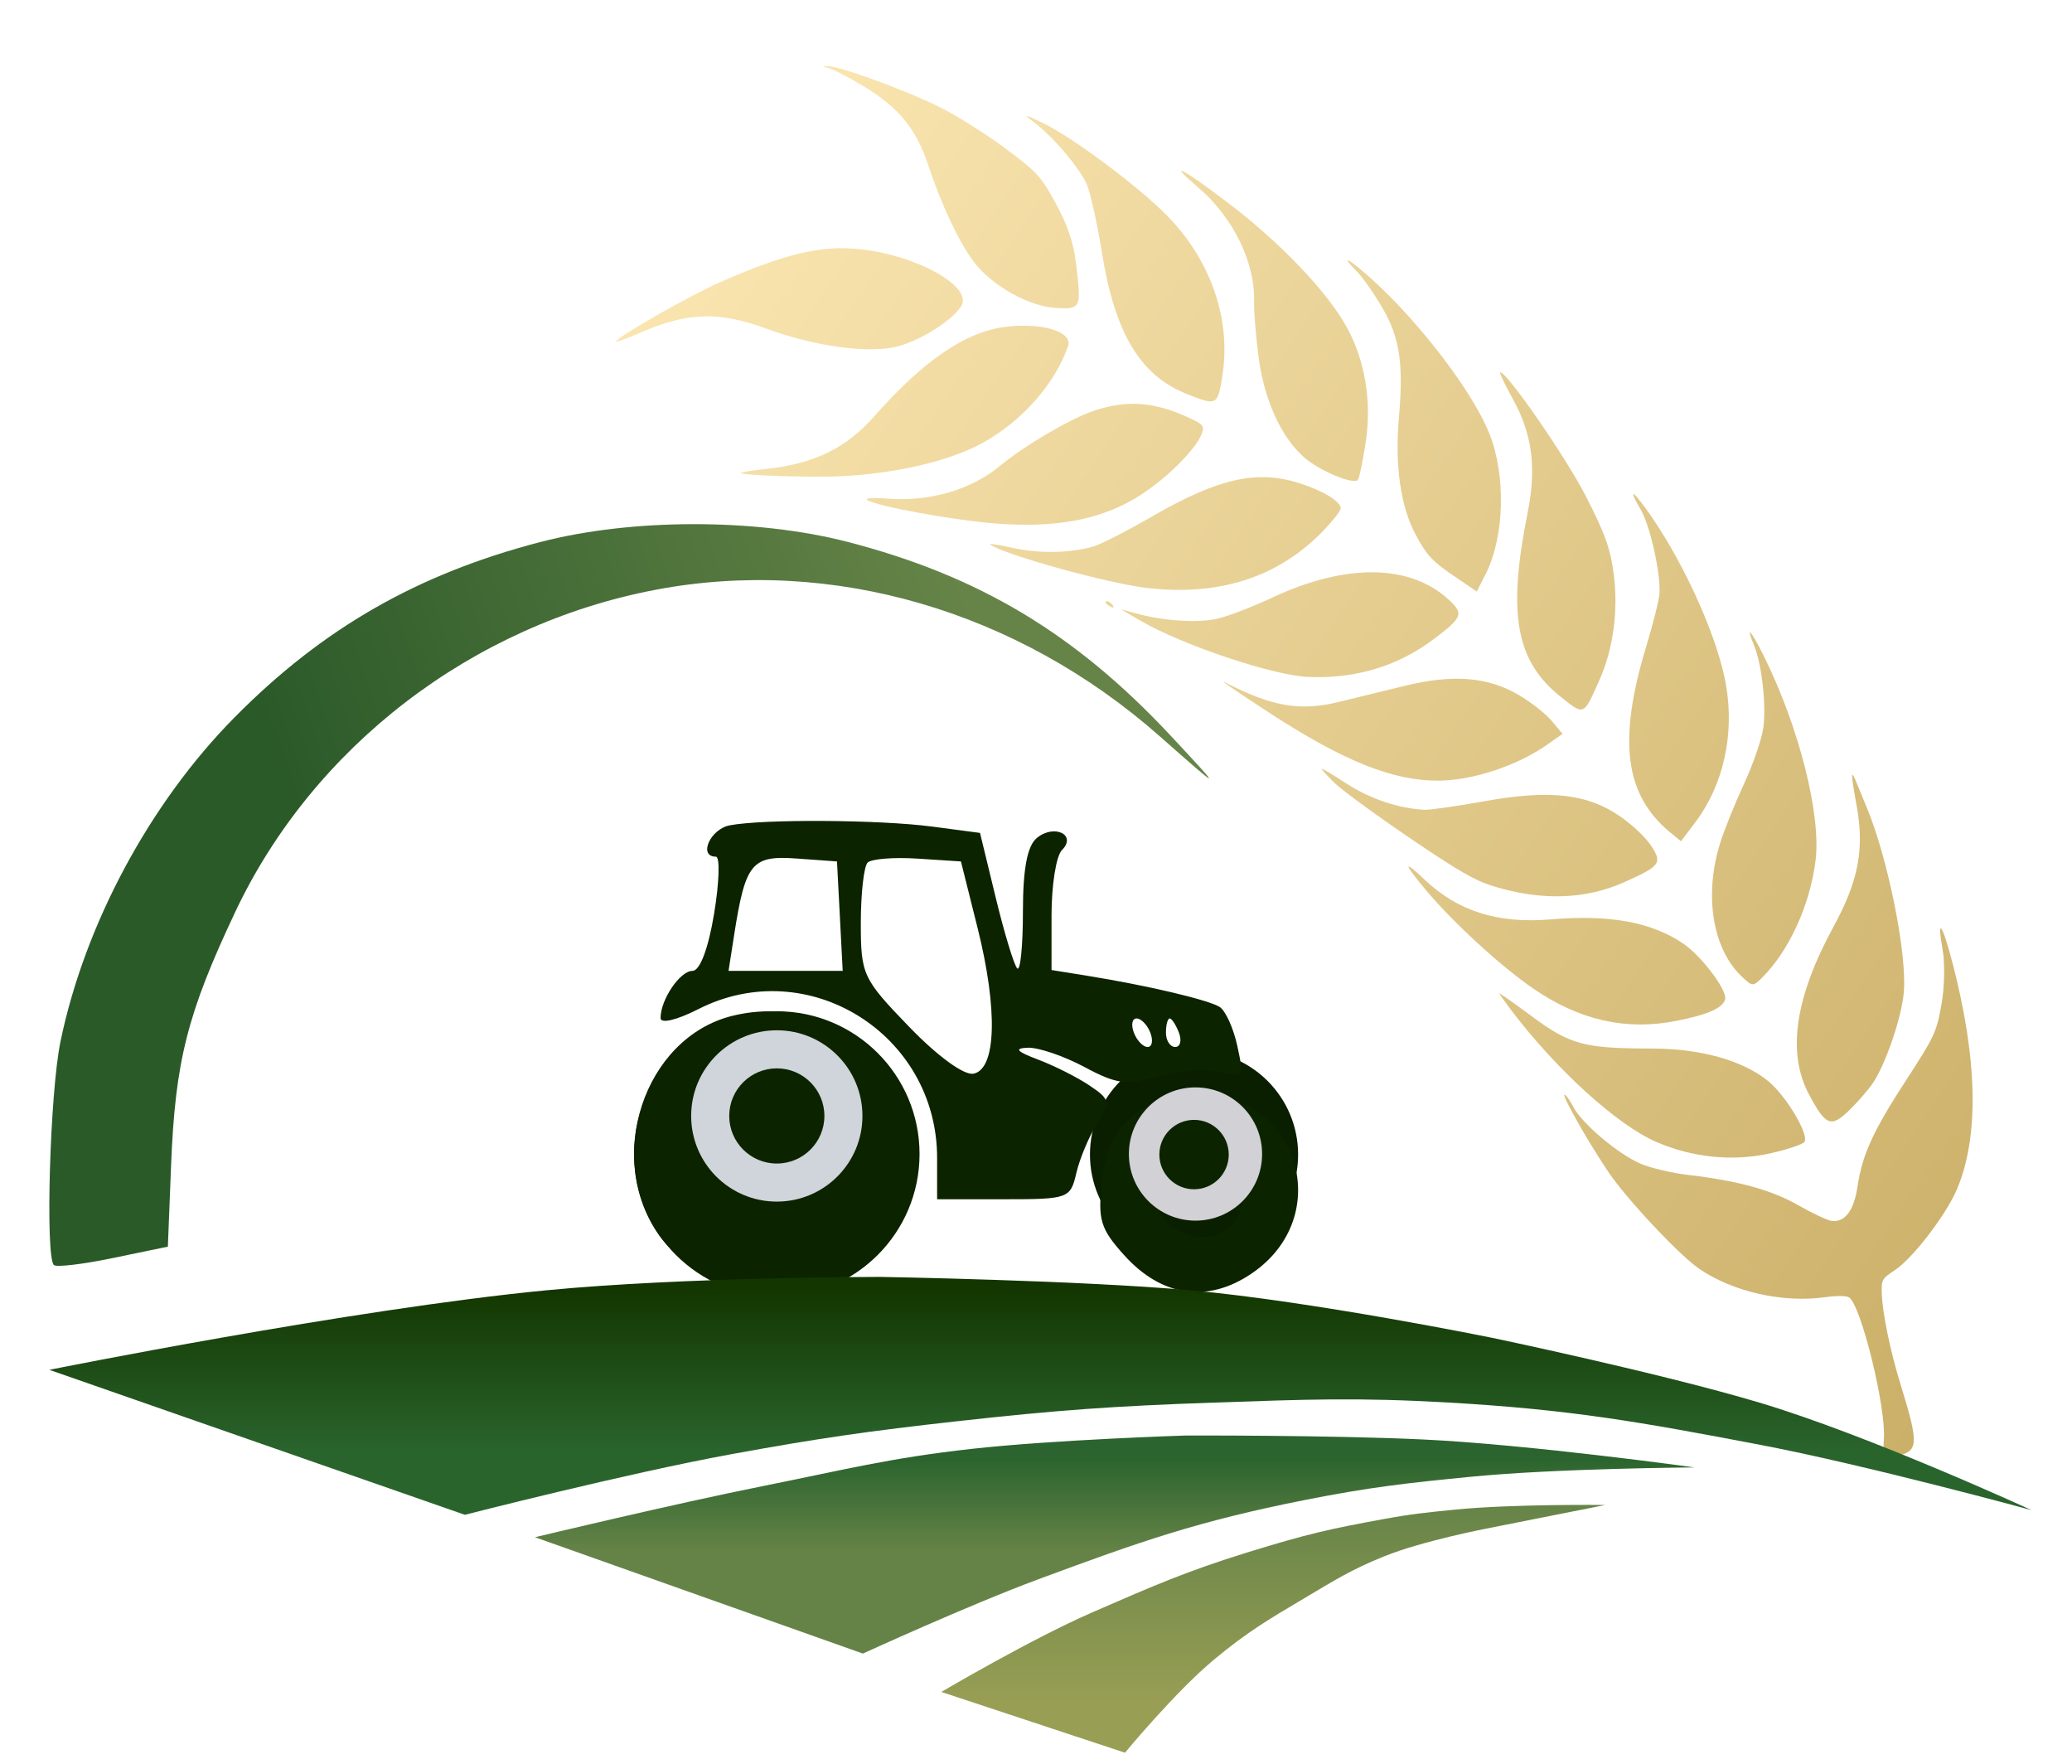 <svg xmlns="http://www.w3.org/2000/svg" width="168" height="143" fill="none"><g filter="url(#a)"><path fill="url(#b)" d="m43.376 121.532 26.588 9.432s8.584-3.933 14.257-6.036c8.236-3.053 12.946-4.706 21.578-6.414 5.215-1.032 8.192-1.37 13.487-1.886 7.044-.687 18.11-.755 18.11-.755s-13.349-1.851-21.964-2.263c-7.515-.36-19.266-.324-19.266-.324s-10.604.334-17.34 1.078c-6.687.739-10.36 1.7-16.954 3.018-7.26 1.452-18.496 4.15-18.496 4.15Z"/></g><g filter="url(#c)"><path fill="url(#d)" d="M76.323 134.074 91.215 139s4.098-4.961 7.255-7.578c2.635-2.184 4.308-3.179 7.255-4.926 2.463-1.46 3.834-2.339 6.492-3.41 3.15-1.271 8.4-2.274 8.4-2.274l9.547-1.894s-7.469-.094-12.22.379c-2.245.223-3.508.351-5.727.758-4.271.781-6.11 1.17-11.074 2.706-4.894 1.515-7.6 2.694-12.394 4.781l-.207.091c-4.948 2.155-12.219 6.441-12.219 6.441Z"/></g><circle cx="96.814" cy="93.597" r="8.438" fill="#0A1E00"/><circle cx="96.815" cy="93.597" r="5.223" fill="#fff"/><circle cx="96.815" cy="93.597" r="2.813" fill="#0A1E00"/><g filter="url(#e)"><path fill="#0C2300" fill-rule="evenodd" d="M59.166 63.822c-1.586.304-2.571 2.54-1.12 2.54.34 0 .275 2.084-.147 4.63-.47 2.835-1.149 4.628-1.753 4.628-1.01 0-2.586 2.328-2.586 3.823 0 .48 1.302.174 3.062-.722 8.878-4.519 19.36 2.013 19.36 12.063v3.35h5.397c5.253 0 5.41-.056 5.89-2.12.272-1.167 1.026-2.97 1.677-4.008 1.11-1.765 1.071-1.962-.593-3.085-.977-.66-2.856-1.608-4.175-2.107-1.76-.664-1.984-.92-.84-.964.857-.032 2.922.671 4.59 1.563 2.627 1.405 3.423 1.505 5.951.75 1.605-.48 3.84-.642 4.965-.36 1.983.497 2.03.431 1.479-2.1-.313-1.436-.956-2.858-1.43-3.158-.91-.576-5.87-1.744-10.734-2.528l-2.9-.467v-4.44c0-2.44.378-4.816.84-5.277 1.247-1.244-.626-2.151-2.033-.985-.776.642-1.126 2.501-1.126 5.98 0 2.777-.208 4.841-.462 4.588-.254-.253-1.037-2.828-1.74-5.721l-1.277-5.26-3.866-.512c-4.273-.565-13.716-.623-16.43-.102Zm8.93 7.362.231 4.436H59.07l.452-2.893c.914-5.853 1.422-6.478 5.054-6.216l3.288.237.232 4.436Zm11.17.965c1.655 6.62 1.517 11.454-.337 11.805-.77.146-2.908-1.412-5.219-3.805-3.76-3.893-3.914-4.222-3.914-8.405 0-2.394.248-4.6.552-4.902.303-.303 2.129-.448 4.059-.322l3.507.228 1.351 5.4ZM59.358 79.27c-7.14 1.784-10.368 11.547-5.892 17.82 2.136 2.992 7.567 5.123 11.287 4.426 3.547-.664 7.792-4.396 8.937-7.857 2.777-8.395-5.413-16.617-14.332-14.389Zm33.912 1.363c.244.637.144 1.158-.221 1.158-.367 0-.867-.521-1.112-1.158-.245-.636-.145-1.157.22-1.157.367 0 .868.521 1.113 1.157Zm2.32 0c.243.637.107 1.158-.305 1.158s-.749-.521-.749-1.158c0-.636.137-1.157.304-1.157.167 0 .504.521.75 1.157ZM67.42 86.14c3.414 4.33.802 10.31-4.504 10.31-5.72 0-8.576-6.317-4.712-10.42 2.568-2.728 7.02-2.675 9.215.11Zm-7.676 1.053c-.85.848-1.546 2.237-1.546 3.086 0 1.829 2.593 4.628 4.287 4.628.657 0 2.07-.873 3.142-1.942 1.443-1.44 1.804-2.384 1.398-3.66-1.159-3.644-4.713-4.674-7.28-2.112Zm32.053.218c-1.485 1.275-2.162 2.736-2.45 5.29-.35 3.092-.126 3.83 1.815 5.98 3.037 3.362 6.739 3.894 10.308 1.482 6.8-4.596 3.863-14.513-4.297-14.513-2.346 0-3.927.517-5.376 1.761Zm7.429 2.895c2.028 1.194 2.037 4.523.567 5.99-1.475 1.472-4.29 1.076-5.6-.79-1.549-2.206.343-4.456.343-4.456s3.093-1.685 4.69-.745Z" clip-rule="evenodd"/></g><g filter="url(#f)"><circle cx="62.985" cy="90.466" r="11.573" fill="#0C2300"/></g><circle cx="62.984" cy="90.466" r="6.944" fill="#CFD5DA"/><circle cx="62.985" cy="90.466" r="3.858" fill="#0C2300"/><circle cx="96.932" cy="93.552" r="5.401" fill="#D1D1D6"/><circle cx="96.815" cy="93.597" r="2.813" fill="#0C2300"/><g filter="url(#g)"><path fill="url(#h)" fill-rule="evenodd" d="M43.813 42.397c-9.978 2.595-17.658 7-24.8 14.221-6.87 6.946-12.15 16.782-14.112 26.287-.85 4.11-1.242 17.39-.535 18.103.192.195 2.351-.06 4.798-.568l4.447-.922.259-6.552c.333-8.467 1.31-12.333 5.2-20.574 6.334-13.422 19.239-23.308 34.103-26.127 14.233-2.699 29.302 1.68 40.85 11.871 5.154 4.55 5.178 4.55.91-.025-7.719-8.271-15.55-12.97-26.216-15.727-7.421-1.919-17.5-1.914-24.904.013Z" clip-rule="evenodd"/></g><g filter="url(#i)"><path fill="url(#j)" fill-rule="evenodd" d="M51.905 25.432c3.85-1.678 6.371-1.753 10.303-.31 3.714 1.364 7.92 1.972 10.278 1.485 1.869-.386 4.561-2.018 5.43-3.292 1.07-1.57-3.512-4.166-8.224-4.659-3.123-.326-5.993.353-11.288 2.672-2.426 1.062-8.107 4.29-8.458 4.806-.08.118.8-.198 1.959-.702ZM67.16 3.967c.364.085 1.657.756 2.874 1.491 2.835 1.714 4.25 3.443 5.222 6.376 1.046 3.159 2.499 6.252 3.666 7.804 1.488 1.978 4.502 3.673 6.734 3.787 2.001.103 2.036.021 1.584-3.647-.207-1.676-.684-3.087-1.62-4.799-1.244-2.27-1.508-2.558-4.14-4.518-1.547-1.15-3.94-2.652-5.318-3.336-2.719-1.35-8.072-3.306-9.054-3.31-.493 0-.483.028.052.152ZM60.084 36.82c.26.177 5.624.35 7.88.253 4.597-.194 9.055-1.234 11.765-2.743 3.17-1.765 5.82-4.78 6.87-7.815.407-1.177-2.165-1.948-5.165-1.55-3.197.426-6.595 2.76-10.552 7.247-2.273 2.577-4.894 3.853-8.747 4.257-1.223.129-2.146.286-2.05.351ZM83.747 8.296c1.538 1.133 3.754 3.716 4.362 5.083.296.668.855 3.177 1.24 5.576 1.044 6.489 3.078 9.901 6.799 11.406 2.516 1.017 2.578.988 2.959-1.402.732-4.594-.92-9.395-4.48-13.022-2.322-2.366-7.62-6.321-10.028-7.487-1.535-.743-1.689-.77-.852-.154ZM70.3 38.985c.755.507 6.946 1.639 10.458 1.912 4.683.364 8.24-.266 11.191-1.983 2.295-1.334 4.994-3.944 5.497-5.314.218-.592.104-.74-.947-1.233-2.846-1.337-5.073-1.514-7.783-.62-1.869.617-5.669 2.842-7.6 4.45-2.372 1.975-5.728 2.951-9.21 2.68-1.1-.087-1.822-.038-1.606.108Zm26.905-25.281c2.788 2.392 4.568 6.05 4.478 9.202-.023.778.141 2.803.365 4.501.452 3.44 1.787 6.405 3.638 8.082 1.219 1.104 4.107 2.318 4.42 1.858.11-.16.388-1.502.618-2.98.513-3.287-.021-6.612-1.498-9.335-1.566-2.888-5.435-6.94-9.734-10.193-3.708-2.807-4.958-3.427-2.287-1.135ZM80.287 42.599c1.116.825 9.601 3.172 12.762 3.53 5.834.659 10.583-.878 14.191-4.591.792-.816 1.451-1.652 1.464-1.858.034-.558-1.458-1.468-3.399-2.072-3.431-1.067-6.537-.365-11.806 2.669-2.09 1.203-4.266 2.32-4.833 2.48-1.917.544-4.401.59-6.522.12-1.162-.257-1.997-.382-1.857-.278Zm9.66 4.983c.313.194.42.172.27-.056-.135-.208-.368-.352-.516-.32-.148.03-.038.2.246.376Zm20.066-27.127c.475.478 1.417 1.828 2.096 2.999 1.389 2.396 1.699 4.494 1.314 8.895-.338 3.857.144 7.193 1.367 9.467.88 1.637 1.334 2.132 2.993 3.263l1.956 1.332.713-1.405c1.544-3.041 1.669-8.034.287-11.453-1.342-3.318-5.516-8.813-9.371-12.336-1.931-1.764-2.872-2.294-1.355-.762Zm-17.484 28.35c3.413 1.977 10.736 4.422 13.574 4.533 3.845.149 7.254-.885 10.165-3.082 2.273-1.715 2.408-2.032 1.312-3.079-3.149-3.012-8.398-3.102-14.48-.25-1.573.737-3.553 1.497-4.398 1.687-1.6.36-4.302.188-6.527-.414l-1.293-.35 1.647.955Zm10.429 7.461c5.988 3.895 10.004 5.502 13.679 5.475 2.813-.02 6.372-1.203 8.844-2.94l1.214-.852-.894-1.065c-.492-.586-1.709-1.537-2.704-2.113-2.52-1.459-5.329-1.67-9.272-.698-1.686.416-4.082 1.001-5.325 1.302-3.12.754-5.409.352-9.196-1.616-.545-.282 1.1.846 3.654 2.507Zm19.679-25.512c1.605 2.89 1.96 5.586 1.223 9.27-1.645 8.226-.962 12.017 2.691 14.927 1.915 1.526 1.834 1.561 3.147-1.397 1.105-2.488 1.527-5.634 1.148-8.542-.272-2.086-.738-3.38-2.303-6.406-1.664-3.217-6.449-10.117-6.91-9.965-.078.026.374.976 1.004 2.113Zm-14.436 31.168c.601.587 3.332 2.587 6.069 4.445 4.024 2.732 5.338 3.487 6.868 3.95 3.912 1.18 7.435 1.06 10.609-.367 2.877-1.293 3.046-1.524 2.137-2.917-.458-.702-1.521-1.705-2.571-2.426-2.645-1.815-5.711-2.147-10.996-1.19-2.233.404-4.412.714-4.842.688-2.113-.123-4.425-.902-6.289-2.12-1.084-.707-1.994-1.251-2.024-1.208-.029.042.439.558 1.039 1.145Zm24.818-22.176c.769 1.299 1.638 5.173 1.531 6.824-.035.535-.512 2.45-1.061 4.255-2.331 7.67-1.764 12.076 1.944 15.123l.859.706 1.15-1.517c2.281-3.013 3.2-7.089 2.508-11.134-.631-3.688-3.2-9.505-6.017-13.622-1.473-2.153-2.047-2.552-.914-.635Zm-17.361 30.917c2.198 2.615 6.069 6.16 8.672 7.944 3.745 2.565 7.503 3.412 11.582 2.61 2.561-.504 3.789-1.048 3.966-1.756.18-.723-1.921-3.508-3.409-4.517-2.562-1.738-5.969-2.36-10.724-1.956-4.3.365-7.543-.658-10.244-3.23-1.78-1.696-1.715-1.322.157.905Zm6.833 9.636c3.675 4.857 8.618 9.35 11.81 10.733 2.912 1.262 6.156 1.594 9.158.938 1.424-.311 2.705-.738 2.848-.947.395-.58-1.498-3.749-2.943-4.927-2.052-1.675-5.494-2.638-9.43-2.638-5.47-.002-6.618-.308-9.708-2.593-1.441-1.065-2.636-1.913-2.656-1.884-.02.03.395.622.921 1.318Zm19.732-29.514c.624 1.51.998 4.818.751 6.65-.123.92-.821 2.956-1.549 4.526-.729 1.57-1.597 3.711-1.929 4.759-1.35 4.25-.664 8.615 1.71 10.884.874.836.93.839 1.672.102 2.181-2.17 3.871-5.868 4.327-9.472.469-3.711-1.333-10.837-4.202-16.615-1.031-2.076-1.501-2.578-.78-.834Zm-14.028 39.123c.848 1.465 1.989 3.272 2.536 4.016 1.748 2.378 5.55 6.369 7.04 7.388 2.761 1.889 6.835 2.796 10.303 2.293.818-.118 1.65-.107 1.85.026.979.65 3.025 8.999 2.82 11.508-.104 1.274.197 1.582 1.273 1.299 1.52-.398 1.532-1.062.101-5.683-.852-2.755-1.492-5.847-1.542-7.453-.034-1.102.019-1.195 1.05-1.873 1.46-.96 4.16-4.477 5.05-6.576 1.796-4.24 1.677-10.468-.348-18.268-.847-3.263-1.306-3.896-.817-1.127.191 1.083.153 3.022-.087 4.375-.408 2.304-.557 2.626-2.873 6.188-2.699 4.152-3.553 6.024-3.948 8.656-.286 1.905-1.011 2.874-2.065 2.76-.341-.036-1.55-.6-2.686-1.25-2.191-1.258-4.906-2.008-8.978-2.482-1.325-.154-3.072-.57-3.883-.923-1.836-.802-4.735-3.257-5.434-4.603-.29-.557-.612-.996-.716-.974-.104.022.506 1.238 1.354 2.703Zm22.351-26.085c.632 3.462.131 6.067-1.872 9.738-3.138 5.751-3.798 10.232-2.004 13.608 1.359 2.557 1.787 2.728 3.258 1.305.671-.65 1.533-1.642 1.918-2.206 1.044-1.531 2.339-5.325 2.517-7.373.272-3.121-1.306-10.946-3.035-15.052-.221-.526-.562-1.354-.757-1.84-.526-1.314-.531-.95-.025 1.82Z" clip-rule="evenodd"/></g><g filter="url(#k)"><path fill="url(#l)" d="M37.693 119.714 4 107.961s24.416-4.908 40.276-6.445c11.231-1.088 27.11-1.088 27.11-1.088s16.125.273 25.172 1.088c9.883.891 24.398 3.845 24.398 3.845s13.542 2.827 21.687 5.254c8.894 2.65 22.075 8.72 22.075 8.72s-13.361-3.649-22.075-5.308c-9.741-1.855-15.265-2.841-25.172-3.412-7.398-.426-11.57-.255-18.977 0-8.184.282-12.775.61-20.912 1.517-7.14.795-11.137 1.365-18.202 2.653-8.548 1.559-21.687 4.929-21.687 4.929Z"/></g><defs><filter id="a" width="100.192" height="23.851" x="40.29" y="113.285" color-interpolation-filters="sRGB" filterUnits="userSpaceOnUse"><feFlood flood-opacity="0" result="BackgroundImageFix"/><feColorMatrix in="SourceAlpha" result="hardAlpha" values="0 0 0 0 0 0 0 0 0 0 0 0 0 0 0 0 0 0 127 0"/><feOffset dy="3.086"/><feGaussianBlur stdDeviation="1.543"/><feComposite in2="hardAlpha" operator="out"/><feColorMatrix values="0 0 0 0 0 0 0 0 0 0 0 0 0 0 0 0 0 0 0.25 0"/><feBlend in2="BackgroundImageFix" result="effect1_dropShadow_501_10"/><feBlend in="SourceGraphic" in2="effect1_dropShadow_501_10" result="shape"/></filter><filter id="c" width="60.013" height="26.262" x="73.237" y="118.91" color-interpolation-filters="sRGB" filterUnits="userSpaceOnUse"><feFlood flood-opacity="0" result="BackgroundImageFix"/><feColorMatrix in="SourceAlpha" result="hardAlpha" values="0 0 0 0 0 0 0 0 0 0 0 0 0 0 0 0 0 0 127 0"/><feOffset dy="3.086"/><feGaussianBlur stdDeviation="1.543"/><feComposite in2="hardAlpha" operator="out"/><feColorMatrix values="0 0 0 0 0 0 0 0 0 0 0 0 0 0 0 0 0 0 0.25 0"/><feBlend in2="BackgroundImageFix" result="effect1_dropShadow_501_10"/><feBlend in="SourceGraphic" in2="effect1_dropShadow_501_10" result="shape"/></filter><filter id="e" width="60.013" height="44.362" x="48.326" y="63.463" color-interpolation-filters="sRGB" filterUnits="userSpaceOnUse"><feFlood flood-opacity="0" result="BackgroundImageFix"/><feColorMatrix in="SourceAlpha" result="hardAlpha" values="0 0 0 0 0 0 0 0 0 0 0 0 0 0 0 0 0 0 127 0"/><feOffset dy="3.086"/><feGaussianBlur stdDeviation="1.543"/><feComposite in2="hardAlpha" operator="out"/><feColorMatrix values="0 0 0 0 0 0 0 0 0 0 0 0 0 0 0 0 0 0 0.25 0"/><feBlend in2="BackgroundImageFix" result="effect1_dropShadow_501_10"/><feBlend in="SourceGraphic" in2="effect1_dropShadow_501_10" result="shape"/></filter><filter id="f" width="29.318" height="29.318" x="48.326" y="78.893" color-interpolation-filters="sRGB" filterUnits="userSpaceOnUse"><feFlood flood-opacity="0" result="BackgroundImageFix"/><feColorMatrix in="SourceAlpha" result="hardAlpha" values="0 0 0 0 0 0 0 0 0 0 0 0 0 0 0 0 0 0 127 0"/><feOffset dy="3.086"/><feGaussianBlur stdDeviation="1.543"/><feComposite in2="hardAlpha" operator="out"/><feColorMatrix values="0 0 0 0 0 0 0 0 0 0 0 0 0 0 0 0 0 0 0.25 0"/><feBlend in2="BackgroundImageFix" result="effect1_dropShadow_501_10"/><feBlend in="SourceGraphic" in2="effect1_dropShadow_501_10" result="shape"/></filter><filter id="g" width="100.192" height="66.297" x=".914" y="39.405" color-interpolation-filters="sRGB" filterUnits="userSpaceOnUse"><feFlood flood-opacity="0" result="BackgroundImageFix"/><feColorMatrix in="SourceAlpha" result="hardAlpha" values="0 0 0 0 0 0 0 0 0 0 0 0 0 0 0 0 0 0 127 0"/><feOffset dy="1.543"/><feGaussianBlur stdDeviation="1.543"/><feComposite in2="hardAlpha" operator="out"/><feColorMatrix values="0 0 0 0 0 0 0 0 0 0 0 0 0 0 0 0 0 0 0.25 0"/><feBlend in2="BackgroundImageFix" result="effect1_dropShadow_501_10"/><feBlend in="SourceGraphic" in2="effect1_dropShadow_501_10" result="shape"/></filter><filter id="i" width="116.172" height="118.892" x="46.855" y="2.273" color-interpolation-filters="sRGB" filterUnits="userSpaceOnUse"><feFlood flood-opacity="0" result="BackgroundImageFix"/><feColorMatrix in="SourceAlpha" result="hardAlpha" values="0 0 0 0 0 0 0 0 0 0 0 0 0 0 0 0 0 0 127 0"/><feOffset dy="1.543"/><feGaussianBlur stdDeviation="1.543"/><feComposite in2="hardAlpha" operator="out"/><feColorMatrix values="0 0 0 0 0 0 0 0 0 0 0 0 0 0 0 0 0 0 0.25 0"/><feBlend in2="BackgroundImageFix" result="effect1_dropShadow_501_10"/><feBlend in="SourceGraphic" in2="effect1_dropShadow_501_10" result="shape"/></filter><filter id="k" width="166.89" height="25.458" x=".914" y="100.428" color-interpolation-filters="sRGB" filterUnits="userSpaceOnUse"><feFlood flood-opacity="0" result="BackgroundImageFix"/><feColorMatrix in="SourceAlpha" result="hardAlpha" values="0 0 0 0 0 0 0 0 0 0 0 0 0 0 0 0 0 0 127 0"/><feOffset dy="3.086"/><feGaussianBlur stdDeviation="1.543"/><feComposite in2="hardAlpha" operator="out"/><feColorMatrix values="0 0 0 0 0 0 0 0 0 0 0 0 0 0 0 0 0 0 0.25 0"/><feBlend in2="BackgroundImageFix" result="effect1_dropShadow_501_10"/><feBlend in="SourceGraphic" in2="effect1_dropShadow_501_10" result="shape"/></filter><linearGradient id="b" x1="90.386" x2="90.386" y1="113.285" y2="130.964" gradientUnits="userSpaceOnUse"><stop offset=".107" stop-color="#2B642E"/><stop offset=".53" stop-color="#658347"/></linearGradient><linearGradient id="d" x1="103.243" x2="103.243" y1="118.91" y2="139" gradientUnits="userSpaceOnUse"><stop stop-color="#668448"/><stop offset=".792" stop-color="#989E54"/></linearGradient><linearGradient id="h" x1=".532" x2="98.061" y1="94.124" y2="60.653" gradientUnits="userSpaceOnUse"><stop offset=".31" stop-color="#2B5A29"/><stop offset=".864" stop-color="#668448"/></linearGradient><linearGradient id="j" x1="56.229" x2="169.728" y1="16.914" y2="94.269" gradientUnits="userSpaceOnUse"><stop stop-color="#FAE5B0"/><stop offset="1" stop-color="#CBB069"/></linearGradient><linearGradient id="l" x1="84.359" x2="84.359" y1="100.428" y2="119.714" gradientUnits="userSpaceOnUse"><stop offset=".048" stop-color="#133600"/><stop offset=".73" stop-color="#2A642D"/></linearGradient></defs></svg>